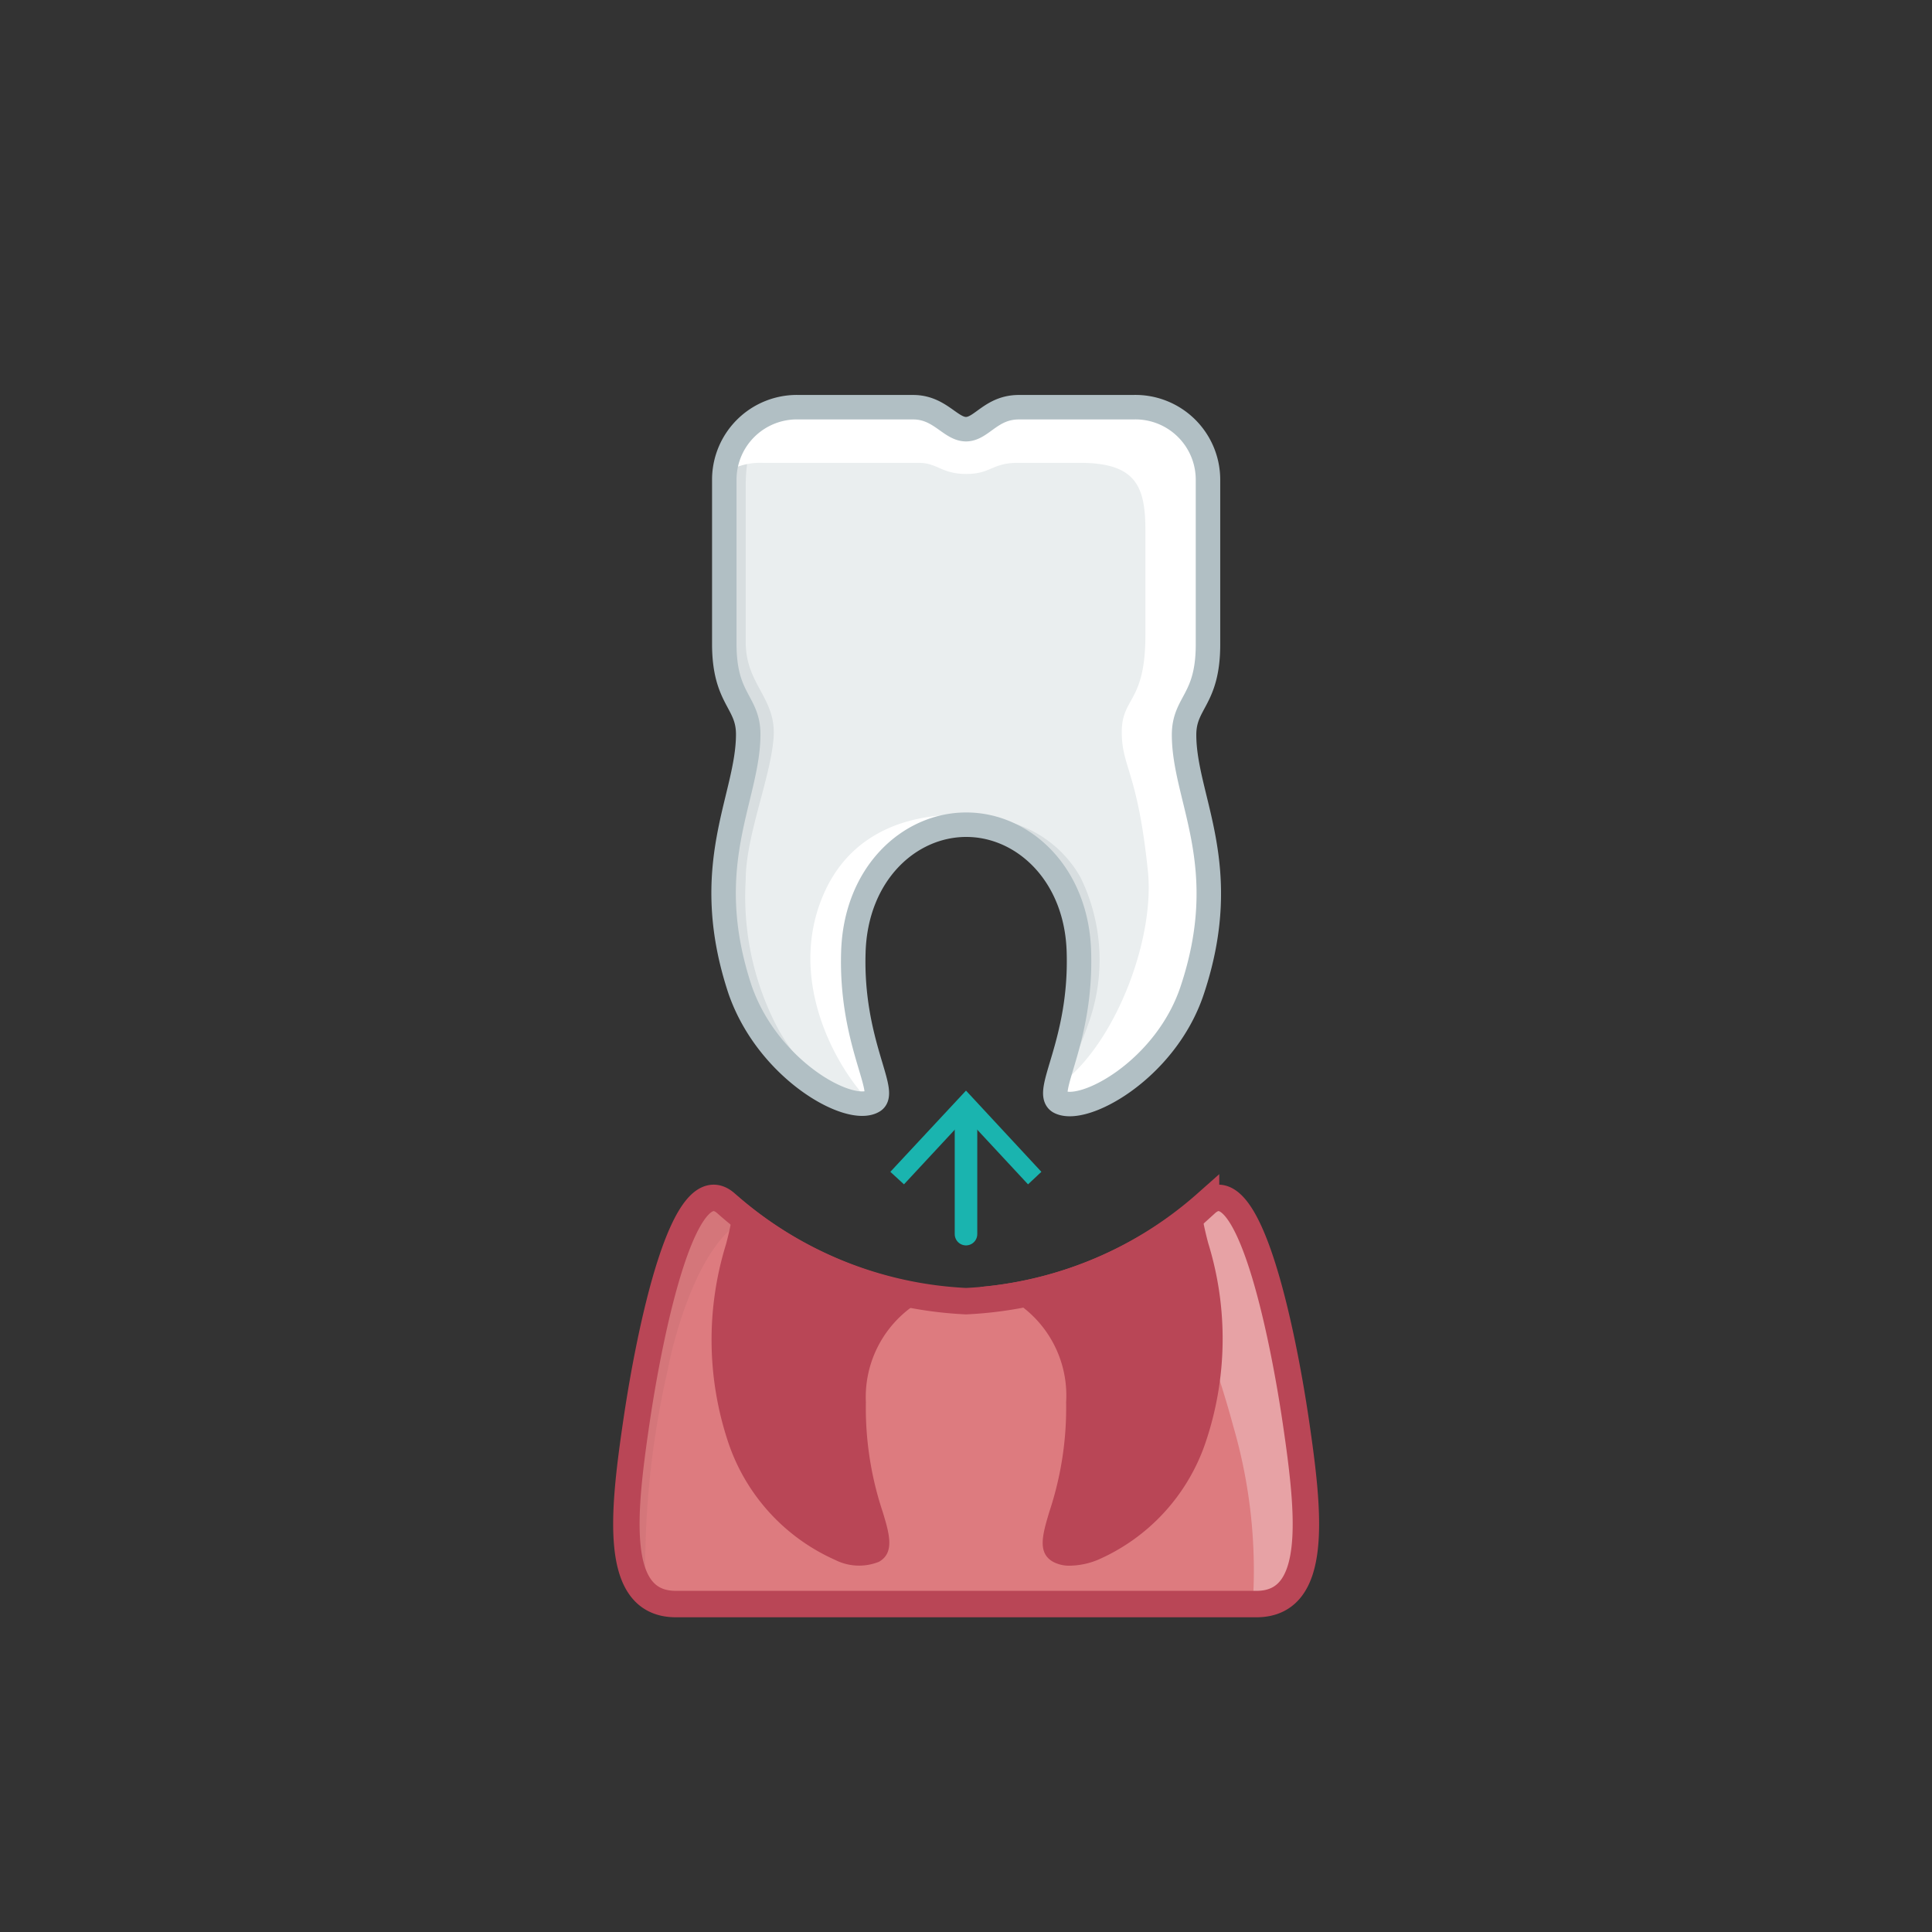 ﻿<svg xmlns="http://www.w3.org/2000/svg" xmlns:xlink="http://www.w3.org/1999/xlink" viewBox="0 0 69.46 69.46"><rect x="0" y="0" width="69.46" height="69.46" fill="#333333" stroke="none"/><defs><style>.cls-1{isolation:isolate;}.cls-2{stroke:#dcddde;stroke-width:1.06px;fill:url(#New_Gradient_Swatch_2);}.cls-13,.cls-2,.cls-7{stroke-miterlimit:10;}.cls-3{fill:url(#New_Gradient_Swatch_2-2);}.cls-4{fill:#dd7b7f;}.cls-11,.cls-5{fill:#fff;}.cls-5{opacity:0.3;}.cls-6{fill:#181a1d;opacity:0.05;}.cls-6,.cls-8{mix-blend-mode:multiply;}.cls-13,.cls-14,.cls-7{fill:none;}.cls-7{stroke:#b94656;stroke-width:0.95px;}.cls-9{fill:#b94656;}.cls-10{fill:#eaeeef;}.cls-12{fill:#d8dee0;}.cls-13{stroke:#b1bfc4;stroke-width:0.88px;}.cls-14{stroke:#1ab4af;stroke-linecap:round;stroke-linejoin:round;stroke-width:0.81px;}.cls-15{fill:#1ab4af;}</style><linearGradient id="New_Gradient_Swatch_2" x1="34.73" y1="45.42" x2="34.73" y2="62.25" gradientUnits="userSpaceOnUse"><stop offset="0" stop-color="#fff" /><stop offset="1" stop-color="#f2f2f2" /></linearGradient><linearGradient id="New_Gradient_Swatch_2-2" x1="36" y1="24.22" x2="36" y2="7.14" xlink:href="#New_Gradient_Swatch_2" /></defs><title>D7111_extraction_coronal_remnants_deciduous_tooth</title><g class="cls-1"><g id="D7111_-_extraction_coronal_remnants_-_deciduous_tooth" data-name="D7111 - extraction, coronal remnants - deciduous tooth"><path class="cls-4" d="M46.44,58.94c2.25,0,1.91-3.22,1.42-6.55s-1.72-9.22-3.23-7.85A14,14,0,0,1,36,48.05a14,14,0,0,1-8.62-3.51c-1.52-1.37-2.74,4.52-3.23,7.85s-.83,6.55,1.42,6.55Z" transform="translate(-1.27 -1.27)" /><path class="cls-5" d="M46.44,58.94c2.25,0,1.91-3.22,1.42-6.55s-1.72-9.22-3.23-7.85A13.13,13.13,0,0,1,43,45.75a35.29,35.29,0,0,1,2.61,6.8,18.57,18.57,0,0,1,.7,6.39Z" transform="translate(-1.27 -1.27)" /><path class="cls-6" d="M25.27,50.55c.39-2,1.39-4.82,2.8-5.43-.26-.2-.49-.39-.69-.57-1.52-1.37-2.74,4.52-3.23,7.85-.39,2.64-.68,5.2.33,6.15A31.8,31.8,0,0,1,25.27,50.55Z" transform="translate(-1.27 -1.27)" /><path class="cls-7" d="M46.44,58.94c2.25,0,1.91-3.22,1.42-6.55s-1.72-9.22-3.23-7.85A14,14,0,0,1,36,48.05a14,14,0,0,1-8.62-3.51c-1.52-1.37-2.74,4.52-3.23,7.85s-.83,6.55,1.42,6.55Z" transform="translate(-1.27 -1.27)" /><g class="cls-8"><path class="cls-9" d="M31.29,57.35a1.91,1.91,0,0,0,1.58.07c.57-.32.38-1,.13-1.81a11.84,11.84,0,0,1-.6-3.93,4,4,0,0,1,3.19-4.1,13.77,13.77,0,0,1-7.88-3.37l0,0a12,12,0,0,1-.34,1.8,11.63,11.63,0,0,0,.1,7.17A7.09,7.09,0,0,0,31.29,57.35Z" transform="translate(-1.27 -1.27)" /><path class="cls-9" d="M39.6,51.68a11.85,11.85,0,0,1-.6,3.93c-.25.83-.44,1.49.13,1.81a1.23,1.23,0,0,0,.61.14,2.75,2.75,0,0,0,1-.21,7.08,7.08,0,0,0,3.87-4.21,11.64,11.64,0,0,0,.1-7.17,11.91,11.91,0,0,1-.34-1.8l0,0a13.77,13.77,0,0,1-7.88,3.37A4,4,0,0,1,39.6,51.68Z" transform="translate(-1.27 -1.27)" /></g><path class="cls-10" d="M40.06,35.53c.09,3.24-1.28,5-.71,5.35.86.48,3.83-1.15,4.78-4,1.5-4.49-.29-6.89-.29-9.19,0-1.18.86-1.24.86-3.25V18.49A2.61,2.61,0,0,0,42,15.91H37.9c-1,0-1.34.79-1.9.79s-.94-.79-1.9-.79H30a2.61,2.61,0,0,0-2.69,2.58v5.93c0,2,.86,2.07.86,3.25,0,2.3-1.78,4.7-.29,9.19,1,2.87,3.92,4.5,4.78,4,.56-.31-.81-2.11-.71-5.35.08-2.82,2-4.59,4.06-4.59S40,32.71,40.06,35.53Z" transform="translate(-1.27 -1.27)" /><path class="cls-11" d="M36.73,31v-.35s-4.34-.84-5.88,2.84c-1.28,3.06.49,6.18,1.7,7.41l.09,0c.56-.31-.81-2.11-.71-5.35.08-2.82,2-4.59,4.06-4.59A3.67,3.67,0,0,1,36.73,31Z" transform="translate(-1.27 -1.27)" /><path class="cls-12" d="M29.15,38.08a10.14,10.14,0,0,1-1.07-5.18c0-1.56.88-3.62,1-5.08s-1-1.91-1-3.47V18.63a5.89,5.89,0,0,1,.55-2.39,2.51,2.51,0,0,0-1.34,2.24v5.93c0,2,.86,2.07.86,3.25,0,2.3-1.78,4.7-.29,9.19a6.49,6.49,0,0,0,3.93,4A6.7,6.7,0,0,1,29.15,38.08Z" transform="translate(-1.27 -1.27)" /><path class="cls-11" d="M44.13,36.86c1.5-4.49-.29-6.89-.29-9.19,0-1.18.86-1.24.86-3.25V18.49A2.61,2.61,0,0,0,42,15.91H37.9c-1,0-1.34.79-1.9.79s-.94-.79-1.9-.79H30a2.61,2.61,0,0,0-2.68,2.37,2.39,2.39,0,0,1,1.36-.37h5.61c.69,0,.83.4,1.72.4s.92-.4,1.86-.4h2.22c2,0,2.36.82,2.36,2.42V24.1c0,2.45-.85,2.22-.85,3.49s.57,1.41.94,5c.25,2.41-1.13,6.13-3.11,7.64l-.19.16c0,.22,0,.38.12.45C40.21,41.36,43.18,39.73,44.13,36.86Z" transform="translate(-1.27 -1.27)" /><path class="cls-12" d="M39.38,40.4a16.69,16.69,0,0,0,1.07-2.47,6.75,6.75,0,0,0-.33-5.11,4.19,4.19,0,0,0-3.59-2.14l0,.33a4.42,4.42,0,0,1,3.48,4.54,14,14,0,0,1-.78,4.63Z" transform="translate(-1.27 -1.27)" /><path class="cls-13" d="M40.06,35.53c.09,3.24-1.28,5-.71,5.35.86.48,3.83-1.15,4.78-4,1.5-4.49-.29-6.89-.29-9.19,0-1.18.86-1.24.86-3.25V18.49A2.61,2.61,0,0,0,42,15.91H37.9c-1,0-1.34.79-1.9.79s-.94-.79-1.9-.79H30a2.61,2.61,0,0,0-2.69,2.58v5.93c0,2,.86,2.07.86,3.25,0,2.3-1.78,4.7-.29,9.19,1,2.87,3.92,4.5,4.78,4,.56-.31-.81-2.11-.71-5.35.08-2.82,2-4.59,4.06-4.59S40,32.71,40.06,35.53Z" transform="translate(-1.27 -1.27)" /><line class="cls-14" x1="34.73" y1="44.37" x2="34.73" y2="39.93" /><polygon class="cls-15" points="37.44 42.13 36.96 42.58 34.73 40.18 32.5 42.58 32.01 42.13 34.73 39.21 37.44 42.13" /></g></g></svg>